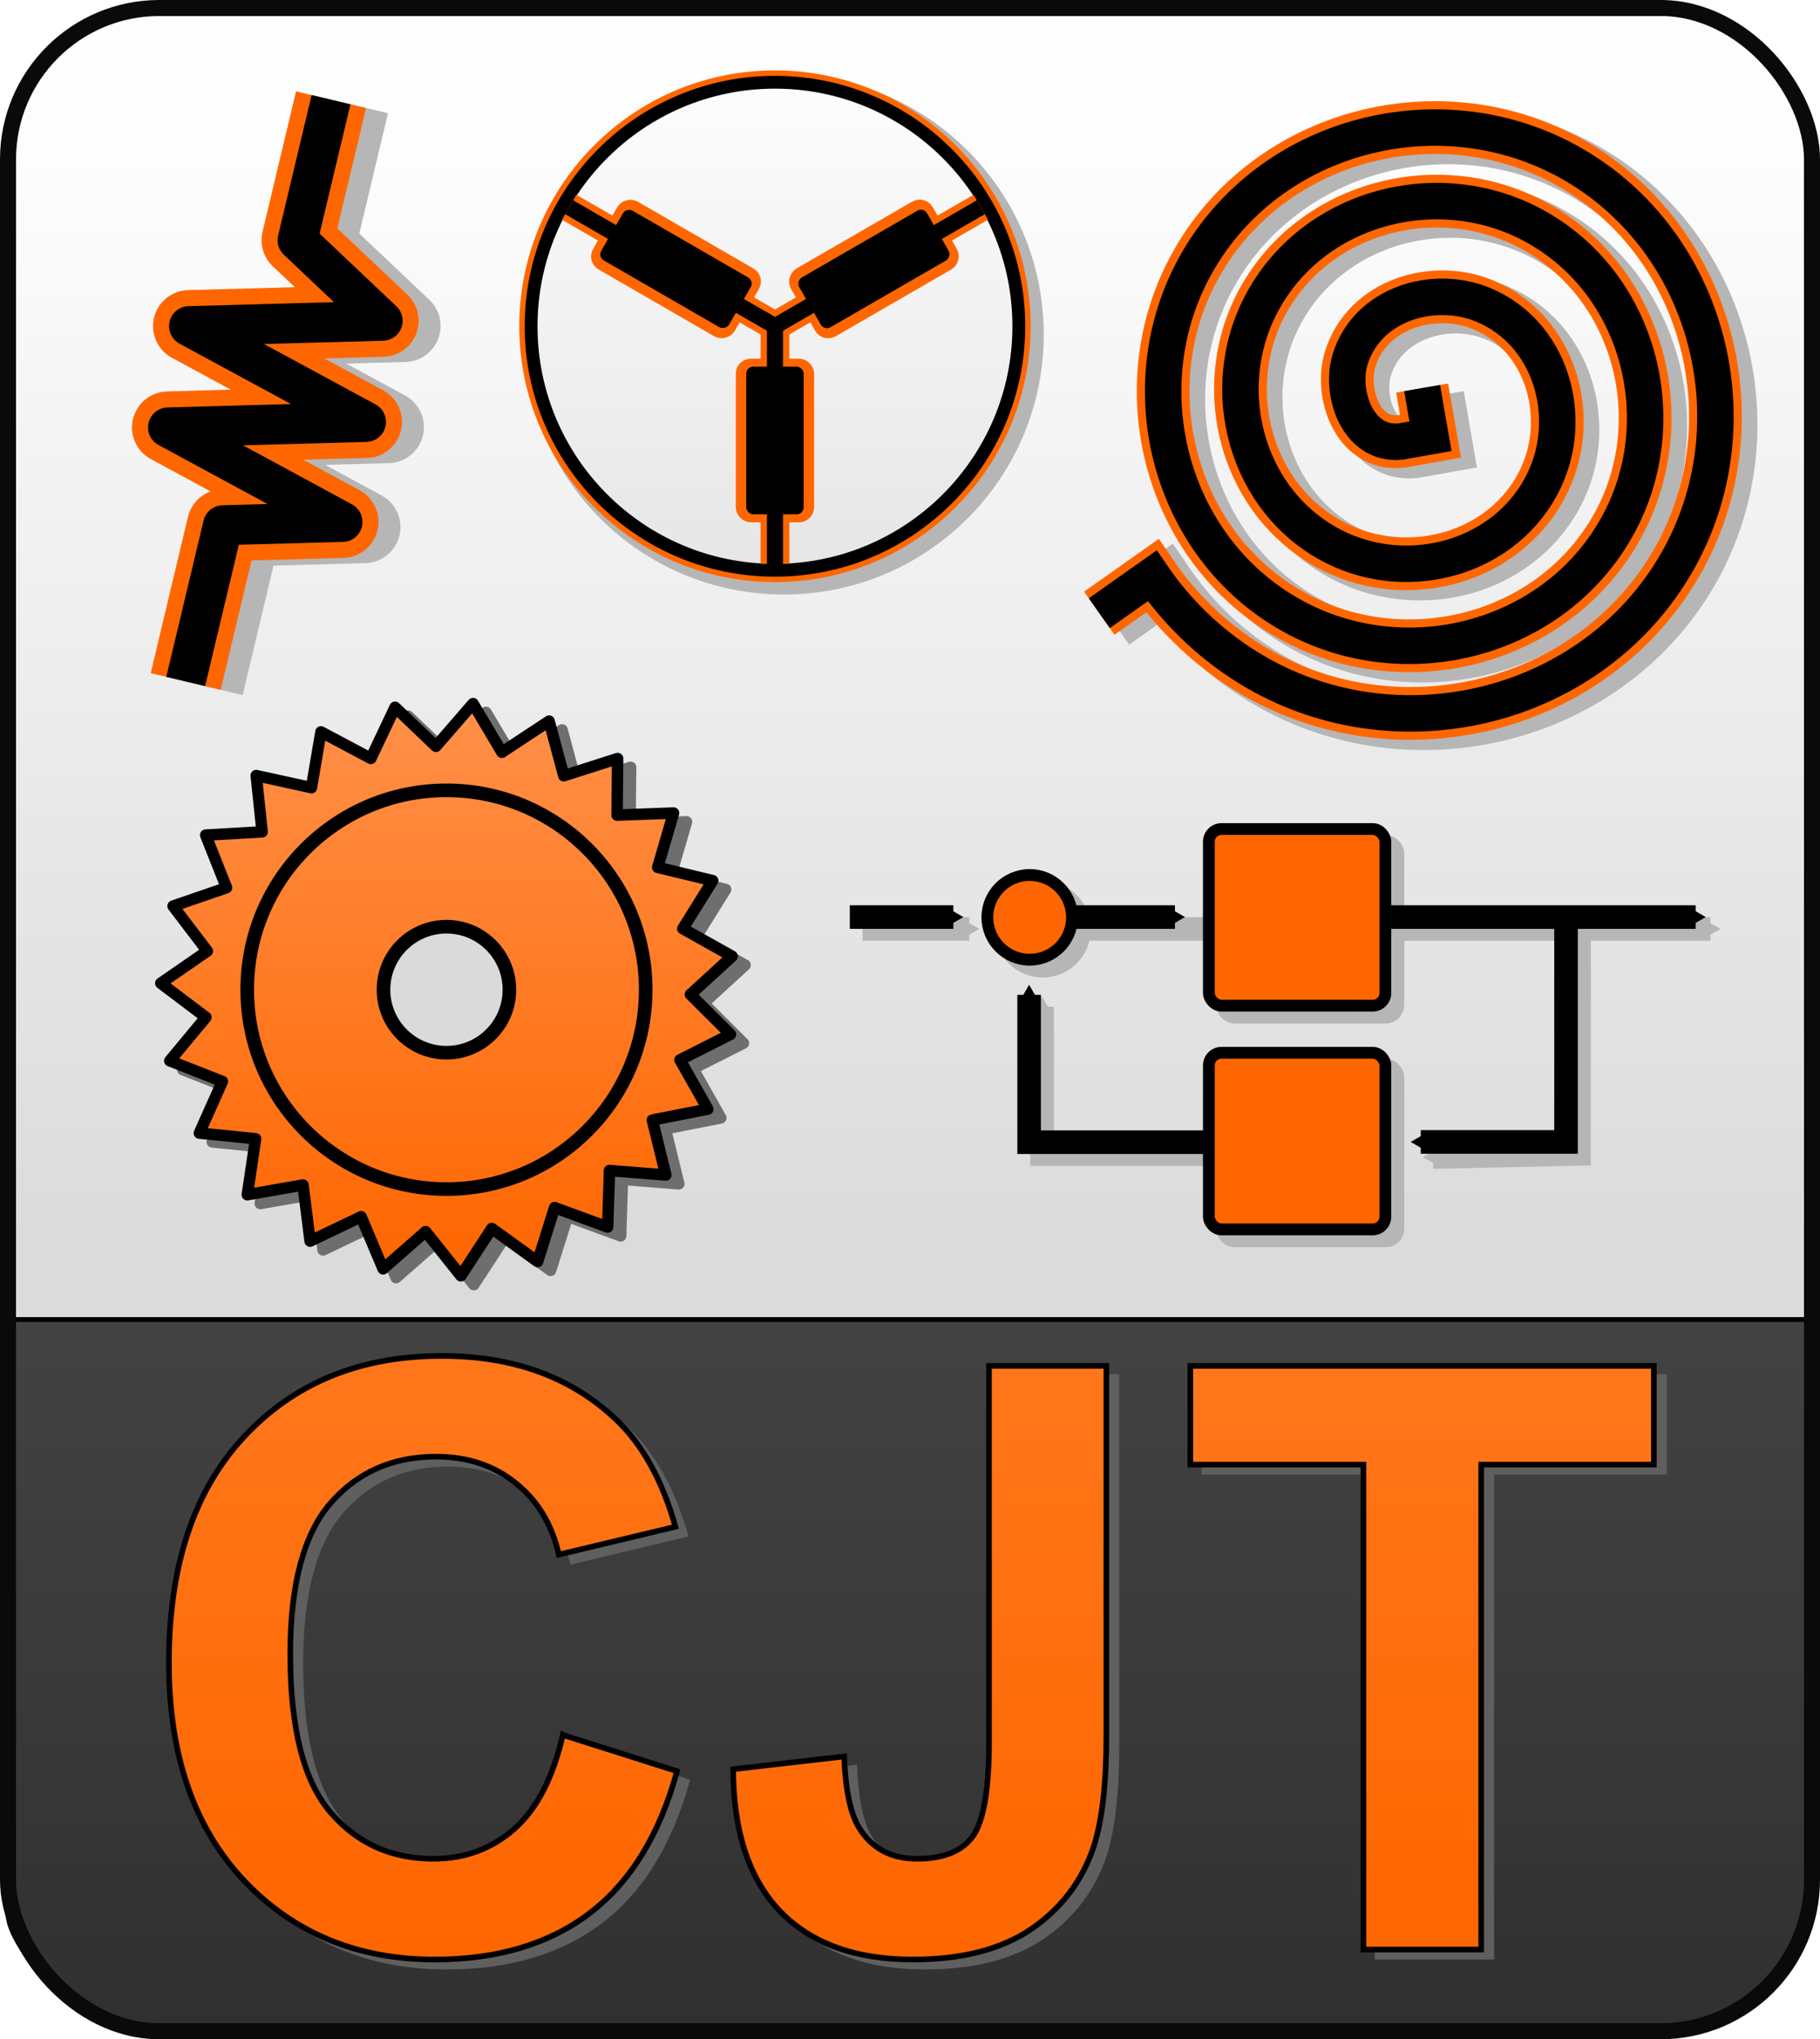 <?xml version="1.0" encoding="UTF-8" standalone="no"?>
<!-- Created with Inkscape (http://www.inkscape.org/) -->

<svg
   xmlns:dc="http://purl.org/dc/elements/1.1/"
   xmlns:cc="http://creativecommons.org/ns#"
   xmlns:rdf="http://www.w3.org/1999/02/22-rdf-syntax-ns#"
   xmlns:svg="http://www.w3.org/2000/svg"
   xmlns="http://www.w3.org/2000/svg"
   xmlns:xlink="http://www.w3.org/1999/xlink"
   xmlns:sodipodi="http://sodipodi.sourceforge.net/DTD/sodipodi-0.dtd"
   xmlns:inkscape="http://www.inkscape.org/namespaces/inkscape"
   width="113.637mm"
   height="127.244mm"
   viewBox="0 0 113.637 127.244"
   version="1.1"
   id="svg8"
   inkscape:version="0.92.2 (5c3e80d, 2017-08-06)"
   sodipodi:docname="CJT_logo.svg"
   inkscape:export-filename="/data/nextCloud/IIT/Publications/2018_cjt_intro_with_examples/CJT_logo.svg.png"
   inkscape:export-xdpi="150"
   inkscape:export-ydpi="150">
  <defs
     id="defs2">
    <marker
       inkscape:isstock="true"
       style="overflow:visible"
       id="marker3797"
       refX="0.0"
       refY="0.0"
       orient="auto"
       inkscape:stockid="TriangleOutS">
      <path
         transform="scale(0.2)"
         style="fill-rule:evenodd;stroke:#b6b6b6;stroke-width:1pt;stroke-opacity:1;fill:#b6b6b6;fill-opacity:1"
         d="M 5.77,0.0 L -2.88,5.0 L -2.88,-5.0 L 5.77,0.0 z "
         id="path3795" />
    </marker>
    <marker
       inkscape:stockid="TriangleInS"
       orient="auto"
       refY="0.0"
       refX="0.0"
       id="marker2618"
       style="overflow:visible"
       inkscape:isstock="true">
      <path
         id="path2616"
         d="M 5.77,0.0 L -2.88,5.0 L -2.88,-5.0 L 5.77,0.0 z "
         style="fill-rule:evenodd;stroke:#b6b6b6;stroke-width:1pt;stroke-opacity:1;fill:#b6b6b6;fill-opacity:1"
         transform="scale(-0.2)" />
    </marker>
    <marker
       inkscape:stockid="TriangleOutS"
       orient="auto"
       refY="0.0"
       refX="0.0"
       id="marker2518"
       style="overflow:visible"
       inkscape:isstock="true">
      <path
         id="path2516"
         d="M 5.77,0.0 L -2.88,5.0 L -2.88,-5.0 L 5.77,0.0 z "
         style="fill-rule:evenodd;stroke:#b6b6b6;stroke-width:1pt;stroke-opacity:1;fill:#b6b6b6;fill-opacity:1"
         transform="scale(0.2)" />
    </marker>
    <marker
       inkscape:stockid="TriangleOutS"
       orient="auto"
       refY="0.0"
       refX="0.0"
       id="marker2382"
       style="overflow:visible"
       inkscape:isstock="true"
       inkscape:collect="always">
      <path
         id="path2380"
         d="M 5.77,0.0 L -2.88,5.0 L -2.88,-5.0 L 5.77,0.0 z "
         style="fill-rule:evenodd;stroke:#b6b6b6;stroke-width:1pt;stroke-opacity:1;fill:#b6b6b6;fill-opacity:1"
         transform="scale(0.2)" />
    </marker>
    <marker
       inkscape:stockid="Arrow2Send"
       orient="auto"
       refY="0.0"
       refX="0.0"
       id="marker2294"
       style="overflow:visible;"
       inkscape:isstock="true">
      <path
         id="path2292"
         style="fill-rule:evenodd;stroke-width:0.625;stroke-linejoin:round;stroke:#b6b6b6;stroke-opacity:1;fill:#b6b6b6;fill-opacity:1"
         d="M 8.719,4.034 L -2.207,0.016 L 8.719,-4.002 C 6.973,-1.63 6.983,1.616 8.719,4.034 z "
         transform="scale(0.3) rotate(180) translate(-2.3,0)" />
    </marker>
    <marker
       inkscape:stockid="Arrow2Send"
       orient="auto"
       refY="0.0"
       refX="0.0"
       id="Arrow2Send"
       style="overflow:visible;"
       inkscape:isstock="true">
      <path
         id="path966"
         style="fill-rule:evenodd;stroke-width:0.625;stroke-linejoin:round;stroke:#b6b6b6;stroke-opacity:1;fill:#b6b6b6;fill-opacity:1"
         d="M 8.719,4.034 L -2.207,0.016 L 8.719,-4.002 C 6.973,-1.63 6.983,1.616 8.719,4.034 z "
         transform="scale(0.3) rotate(180) translate(-2.3,0)" />
    </marker>
    <marker
       inkscape:isstock="true"
       style="overflow:visible"
       id="marker2060"
       refX="0.0"
       refY="0.0"
       orient="auto"
       inkscape:stockid="TriangleInS">
      <path
         transform="scale(-0.2)"
         style="fill-rule:evenodd;stroke:#000000;stroke-width:1pt;stroke-opacity:1;fill:#000000;fill-opacity:1"
         d="M 5.77,0.0 L -2.88,5.0 L -2.88,-5.0 L 5.77,0.0 z "
         id="path2058" />
    </marker>
    <marker
       inkscape:stockid="TriangleInS"
       orient="auto"
       refY="0.0"
       refX="0.0"
       id="TriangleInS"
       style="overflow:visible"
       inkscape:isstock="true"
       inkscape:collect="always">
      <path
         id="path1072"
         d="M 5.77,0.0 L -2.88,5.0 L -2.88,-5.0 L 5.77,0.0 z "
         style="fill-rule:evenodd;stroke:#000000;stroke-width:1pt;stroke-opacity:1;fill:#000000;fill-opacity:1"
         transform="scale(-0.2)" />
    </marker>
    <marker
       inkscape:stockid="TriangleOutS"
       orient="auto"
       refY="0.0"
       refX="0.0"
       id="marker1862"
       style="overflow:visible"
       inkscape:isstock="true">
      <path
         id="path1860"
         d="M 5.77,0.0 L -2.88,5.0 L -2.88,-5.0 L 5.77,0.0 z "
         style="fill-rule:evenodd;stroke:#000000;stroke-width:1pt;stroke-opacity:1;fill:#000000;fill-opacity:1"
         transform="scale(0.2)" />
    </marker>
    <marker
       inkscape:isstock="true"
       style="overflow:visible"
       id="marker1826"
       refX="0.0"
       refY="0.0"
       orient="auto"
       inkscape:stockid="TriangleOutS">
      <path
         transform="scale(0.2)"
         style="fill-rule:evenodd;stroke:#000000;stroke-width:1pt;stroke-opacity:1;fill:#000000;fill-opacity:1"
         d="M 5.77,0.0 L -2.88,5.0 L -2.88,-5.0 L 5.77,0.0 z "
         id="path1824" />
    </marker>
    <marker
       inkscape:stockid="TriangleOutS"
       orient="auto"
       refY="0.0"
       refX="0.0"
       id="marker1620"
       style="overflow:visible"
       inkscape:isstock="true"
       inkscape:collect="always">
      <path
         id="path1618"
         d="M 5.77,0.0 L -2.88,5.0 L -2.88,-5.0 L 5.77,0.0 z "
         style="fill-rule:evenodd;stroke:#000000;stroke-width:1pt;stroke-opacity:1;fill:#000000;fill-opacity:1"
         transform="scale(0.2)" />
    </marker>
    <marker
       inkscape:isstock="true"
       style="overflow:visible"
       id="marker1472"
       refX="0.0"
       refY="0.0"
       orient="auto"
       inkscape:stockid="TriangleOutS"
       inkscape:collect="always">
      <path
         transform="scale(0.2)"
         style="fill-rule:evenodd;stroke:#000000;stroke-width:1pt;stroke-opacity:1;fill:#000000;fill-opacity:1"
         d="M 5.77,0.0 L -2.88,5.0 L -2.88,-5.0 L 5.77,0.0 z "
         id="path1470" />
    </marker>
    <marker
       inkscape:stockid="TriangleOutS"
       orient="auto"
       refY="0.0"
       refX="0.0"
       id="TriangleOutS"
       style="overflow:visible"
       inkscape:isstock="true"
       inkscape:collect="always">
      <path
         id="path1081"
         d="M 5.77,0.0 L -2.88,5.0 L -2.88,-5.0 L 5.77,0.0 z "
         style="fill-rule:evenodd;stroke:#000000;stroke-width:1pt;stroke-opacity:1;fill:#000000;fill-opacity:1"
         transform="scale(0.2)" />
    </marker>
    <marker
       inkscape:stockid="TriangleOutM"
       orient="auto"
       refY="0.0"
       refX="0.0"
       id="TriangleOutM"
       style="overflow:visible"
       inkscape:isstock="true">
      <path
         id="path1078"
         d="M 5.77,0.0 L -2.88,5.0 L -2.88,-5.0 L 5.77,0.0 z "
         style="fill-rule:evenodd;stroke:#000000;stroke-width:1pt;stroke-opacity:1;fill:#000000;fill-opacity:1"
         transform="scale(0.4)" />
    </marker>
    <marker
       inkscape:stockid="Arrow1Send"
       orient="auto"
       refY="0.0"
       refX="0.0"
       id="Arrow1Send"
       style="overflow:visible;"
       inkscape:isstock="true">
      <path
         id="path948"
         d="M 0.0,0.0 L 5.0,-5.0 L -12.5,0.0 L 5.0,5.0 L 0.0,0.0 z "
         style="fill-rule:evenodd;stroke:#000000;stroke-width:1pt;stroke-opacity:1;fill:#000000;fill-opacity:1"
         transform="scale(0.2) rotate(180) translate(6,0)" />
    </marker>
    <marker
       inkscape:stockid="Arrow1Lend"
       orient="auto"
       refY="0.0"
       refX="0.0"
       id="Arrow1Lend"
       style="overflow:visible;"
       inkscape:isstock="true">
      <path
         id="path936"
         d="M 0.0,0.0 L 5.0,-5.0 L -12.5,0.0 L 5.0,5.0 L 0.0,0.0 z "
         style="fill-rule:evenodd;stroke:#000000;stroke-width:1pt;stroke-opacity:1;fill:#000000;fill-opacity:1"
         transform="scale(0.8) rotate(180) translate(12.5,0)" />
    </marker>
    <linearGradient
       id="linearGradient1584"
       inkscape:collect="always">
      <stop
         id="stop1580"
         offset="0"
         style="stop-color:#e6e6e6;stop-opacity:1" />
      <stop
         id="stop1582"
         offset="1"
         style="stop-color:#fdfdfd;stop-opacity:1" />
    </linearGradient>
    <linearGradient
       id="linearGradient1554"
       inkscape:collect="always">
      <stop
         id="stop1550"
         offset="0"
         style="stop-color:#ff6600;stop-opacity:1;" />
      <stop
         id="stop1552"
         offset="1"
         style="stop-color:#ff761a;stop-opacity:1" />
    </linearGradient>
    <linearGradient
       inkscape:collect="always"
       id="linearGradient1534">
      <stop
         style="stop-color:#ff6600;stop-opacity:1;"
         offset="0"
         id="stop1530" />
      <stop
         style="stop-color:#ff8f47;stop-opacity:1"
         offset="1"
         id="stop1532" />
    </linearGradient>
    <inkscape:perspective
       sodipodi:type="inkscape:persp3d"
       inkscape:vp_x="0 : 148.5 : 1"
       inkscape:vp_y="0 : 999.99997 : 0"
       inkscape:vp_z="210 : 148.5 : 1"
       inkscape:persp3d-origin="105 : 98.999997 : 1"
       id="perspective885" />
    <linearGradient
       inkscape:collect="always"
       id="linearGradient1005">
      <stop
         style="stop-color:#303030;stop-opacity:1;"
         offset="0"
         id="stop1001" />
      <stop
         style="stop-color:#434343;stop-opacity:1"
         offset="1"
         id="stop1003" />
    </linearGradient>
    <linearGradient
       inkscape:collect="always"
       id="linearGradient859">
      <stop
         style="stop-color:#dbdbdb;stop-opacity:1"
         offset="0"
         id="stop855" />
      <stop
         style="stop-color:#fdfdfd;stop-opacity:1"
         offset="1"
         id="stop857" />
    </linearGradient>
    <linearGradient
       inkscape:collect="always"
       xlink:href="#linearGradient859"
       id="linearGradient863"
       x1="51.929"
       y1="132.013"
       x2="51.929"
       y2="64.167"
       gradientUnits="userSpaceOnUse" />
    <linearGradient
       inkscape:collect="always"
       xlink:href="#linearGradient1005"
       id="linearGradient1007"
       x1="54.429"
       y1="181.339"
       x2="54.429"
       y2="136.455"
       gradientUnits="userSpaceOnUse" />
    <linearGradient
       inkscape:collect="always"
       xlink:href="#linearGradient1534"
       id="linearGradient1540"
       x1="87.21"
       y1="127.215"
       x2="87.21"
       y2="85.94"
       gradientUnits="userSpaceOnUse" />
    <linearGradient
       inkscape:collect="always"
       xlink:href="#linearGradient1554"
       id="linearGradient1548"
       x1="593.486"
       y1="687.336"
       x2="593.486"
       y2="552.986"
       gradientUnits="userSpaceOnUse" />
    <linearGradient
       inkscape:collect="always"
       xlink:href="#linearGradient1584"
       id="linearGradient1578"
       x1="128.055"
       y1="42.572"
       x2="128.055"
       y2="-9.729"
       gradientUnits="userSpaceOnUse" />
    <marker
       inkscape:stockid="TriangleOutS"
       orient="auto"
       refY="0"
       refX="0"
       id="marker2382-7"
       style="overflow:visible"
       inkscape:isstock="true">
      <path
         inkscape:connector-curvature="0"
         id="path2380-5"
         d="M 5.77,0 -2.88,5 V -5 Z"
         style="fill:#b6b6b6;fill-opacity:1;fill-rule:evenodd;stroke:#b6b6b6;stroke-width:1pt;stroke-opacity:1"
         transform="scale(0.2)" />
    </marker>
    <linearGradient
       inkscape:collect="always"
       xlink:href="#linearGradient1554"
       id="linearGradient5595"
       gradientUnits="userSpaceOnUse"
       x1="593.486"
       y1="687.336"
       x2="593.486"
       y2="552.986" />
    <linearGradient
       inkscape:collect="always"
       xlink:href="#linearGradient1554"
       id="linearGradient5519"
       gradientUnits="userSpaceOnUse"
       x1="593.486"
       y1="687.336"
       x2="593.486"
       y2="552.986" />
    <linearGradient
       inkscape:collect="always"
       xlink:href="#linearGradient1554"
       id="linearGradient5521"
       gradientUnits="userSpaceOnUse"
       x1="593.486"
       y1="687.336"
       x2="593.486"
       y2="552.986" />
  </defs>
  <sodipodi:namedview
     id="base"
     pagecolor="#ffffff"
     bordercolor="#666666"
     borderopacity="1.0"
     inkscape:pageopacity="0.0"
     inkscape:pageshadow="2"
     inkscape:zoom="0.49497475"
     inkscape:cx="359.94794"
     inkscape:cy="287.26727"
     inkscape:document-units="mm"
     inkscape:current-layer="g5800"
     showgrid="false"
     inkscape:snap-global="true"
     inkscape:window-width="1680"
     inkscape:window-height="987"
     inkscape:window-x="2552"
     inkscape:window-y="-8"
     inkscape:window-maximized="1"
     inkscape:snap-bbox="true"
     inkscape:snap-bbox-midpoints="true"
     fit-margin-top="0"
     fit-margin-left="0"
     fit-margin-right="0"
     fit-margin-bottom="0"
     showguides="true" />
  <g
     inkscape:label="Layer 1"
     inkscape:groupmode="layer"
     id="layer1"
     transform="translate(-53.929,-54.595)">
    <g
       id="g5800">
      <rect
         ry="9.449"
         y="55.095"
         x="54.429"
         height="126.244"
         width="112.637"
         id="rect815"
         style="opacity:1;fill:url(#linearGradient863);fill-opacity:1;fill-rule:nonzero;stroke:none;stroke-width:3;stroke-linejoin:round;stroke-miterlimit:4;stroke-dasharray:none;stroke-dashoffset:0;stroke-opacity:1;paint-order:fill markers stroke" />
      <path
         sodipodi:nodetypes="csssscc"
         inkscape:connector-curvature="0"
         id="rect815-5"
         d="m 167.065,136.927 v 37.077 c 0,1.991 -4.214,7.335 -9.449,7.335 H 63.878 c -5.235,0 -9.449,-5.344 -9.449,-7.335 v -37.077 z"
         style="opacity:1;fill:url(#linearGradient1007);fill-opacity:1;fill-rule:nonzero;stroke:#000000;stroke-width:0.3;stroke-linejoin:round;stroke-miterlimit:4;stroke-dasharray:none;stroke-dashoffset:0;stroke-opacity:1;paint-order:fill markers stroke" />
      <rect
         ry="9.449"
         y="55.095"
         x="54.429"
         height="126.244"
         width="112.637"
         id="rect815-2"
         style="opacity:1;fill:none;fill-opacity:1;fill-rule:nonzero;stroke:#0a0a0a;stroke-width:1;stroke-linejoin:round;stroke-miterlimit:4;stroke-dasharray:none;stroke-dashoffset:0;stroke-opacity:1;paint-order:fill markers stroke" />
      <g
         id="flowRoot914-6"
         style="font-style:normal;font-variant:normal;font-weight:normal;font-stretch:normal;font-size:13.333px;line-height:1;font-family:sans-serif;-inkscape-font-specification:'sans-serif, Normal';font-variant-ligatures:normal;font-variant-caps:normal;font-variant-numeric:normal;font-feature-settings:normal;text-align:start;letter-spacing:0px;word-spacing:0px;writing-mode:lr-tb;text-anchor:start;fill:#5f5f5f;fill-opacity:1;stroke:#5f5f5f;stroke-width:0.378;stroke-linecap:butt;stroke-linejoin:miter;stroke-miterlimit:4;stroke-dasharray:none;stroke-opacity:1"
         transform="matrix(0.265,0,0,0.265,1.304,-4.912)"
         aria-label="CJT">
        <path
           id="path5726"
           style="font-style:normal;font-variant:normal;font-weight:bold;font-stretch:normal;font-size:192px;font-family:'Liberation Sans';-inkscape-font-specification:'Liberation Sans Bold';fill:#5f5f5f;fill-opacity:1;stroke:#5f5f5f;stroke-width:0.378;stroke-miterlimit:4;stroke-dasharray:none;stroke-opacity:1"
           d="m 334.049,635.218 26.906,8.531 q -6.188,22.5 -20.625,33.469 -14.344,10.875 -36.469,10.875 -27.375,0 -45,-18.656 -17.625,-18.75 -17.625,-51.188 0,-34.312 17.719,-53.25 17.719,-19.031 46.594,-19.031 25.219,0 40.969,14.906 9.375,8.812 14.062,25.312 l -27.469,6.562 q -2.438,-10.688 -10.219,-16.875 -7.688,-6.188 -18.75,-6.188 -15.281,0 -24.844,10.969 -9.469,10.969 -9.469,35.531 0,26.062 9.375,37.125 9.375,11.062 24.375,11.062 11.062,0 19.031,-7.031 7.969,-7.031 11.438,-22.125 z" />
        <path
           id="path5728"
           style="font-style:normal;font-variant:normal;font-weight:bold;font-stretch:normal;font-size:192px;font-family:'Liberation Sans';-inkscape-font-specification:'Liberation Sans Bold';fill:#5f5f5f;fill-opacity:1;stroke:#5f5f5f;stroke-width:0.378;stroke-miterlimit:4;stroke-dasharray:none;stroke-opacity:1"
           d="m 434.455,548.312 h 27.656 v 87 q 0,17.062 -3,26.25 -4.031,12 -14.625,19.312 -10.594,7.219 -27.938,7.219 -20.344,0 -31.312,-11.344 -10.969,-11.438 -11.062,-33.469 l 26.156,-3 q 0.469,11.812 3.469,16.688 4.5,7.406 13.688,7.406 9.281,0 13.125,-5.25 3.844,-5.344 3.844,-22.031 z" />
        <path
           id="path5730"
           style="font-style:normal;font-variant:normal;font-weight:bold;font-stretch:normal;font-size:192px;font-family:'Liberation Sans';-inkscape-font-specification:'Liberation Sans Bold';fill:#5f5f5f;fill-opacity:1;stroke:#5f5f5f;stroke-width:0.378;stroke-miterlimit:4;stroke-dasharray:none;stroke-opacity:1"
           d="m 522.674,685.75 v -114.188 h -40.781 v -23.25 h 109.219 v 23.25 h -40.688 v 114.188 z" />
      </g>
      <g
         id="flowRoot914"
         style="font-style:normal;font-variant:normal;font-weight:normal;font-stretch:normal;font-size:13.333px;line-height:1;font-family:sans-serif;-inkscape-font-specification:'sans-serif, Normal';font-variant-ligatures:normal;font-variant-caps:normal;font-variant-numeric:normal;font-feature-settings:normal;text-align:start;letter-spacing:0px;word-spacing:0px;writing-mode:lr-tb;text-anchor:start;fill:url(#linearGradient1548);fill-opacity:1;stroke:#000000;stroke-width:1.323;stroke-linecap:butt;stroke-linejoin:miter;stroke-miterlimit:4;stroke-dasharray:none;stroke-opacity:1"
         transform="matrix(0.265,0,0,0.265,0.548,-5.481)"
         aria-label="CJT">
        <path
           id="path5664"
           style="font-style:normal;font-variant:normal;font-weight:bold;font-stretch:normal;font-size:192px;font-family:'Liberation Sans';-inkscape-font-specification:'Liberation Sans Bold';fill:url(#linearGradient5519);fill-opacity:1;stroke:#000000;stroke-width:1.323;stroke-miterlimit:4;stroke-dasharray:none;stroke-opacity:1"
           d="m 334.049,635.218 26.906,8.531 q -6.188,22.5 -20.625,33.469 -14.344,10.875 -36.469,10.875 -27.375,0 -45,-18.656 -17.625,-18.75 -17.625,-51.188 0,-34.312 17.719,-53.25 17.719,-19.031 46.594,-19.031 25.219,0 40.969,14.906 9.375,8.812 14.062,25.312 l -27.469,6.562 q -2.438,-10.688 -10.219,-16.875 -7.688,-6.188 -18.75,-6.188 -15.281,0 -24.844,10.969 -9.469,10.969 -9.469,35.531 0,26.062 9.375,37.125 9.375,11.062 24.375,11.062 11.062,0 19.031,-7.031 7.969,-7.031 11.438,-22.125 z"
           inkscape:connector-curvature="0" />
        <path
           id="path5666"
           style="font-style:normal;font-variant:normal;font-weight:bold;font-stretch:normal;font-size:192px;font-family:'Liberation Sans';-inkscape-font-specification:'Liberation Sans Bold';fill:url(#linearGradient5521);fill-opacity:1;stroke:#000000;stroke-width:1.323;stroke-miterlimit:4;stroke-dasharray:none;stroke-opacity:1"
           d="m 434.455,548.312 h 27.656 v 87 q 0,17.062 -3,26.25 -4.031,12 -14.625,19.312 -10.594,7.219 -27.938,7.219 -20.344,0 -31.312,-11.344 -10.969,-11.438 -11.062,-33.469 l 26.156,-3 q 0.469,11.812 3.469,16.688 4.5,7.406 13.688,7.406 9.281,0 13.125,-5.25 3.844,-5.344 3.844,-22.031 z"
           inkscape:connector-curvature="0" />
        <path
           id="path5668"
           style="font-style:normal;font-variant:normal;font-weight:bold;font-stretch:normal;font-size:192px;font-family:'Liberation Sans';-inkscape-font-specification:'Liberation Sans Bold';fill:url(#linearGradient5595);fill-opacity:1;stroke:#000000;stroke-width:1.323;stroke-miterlimit:4;stroke-dasharray:none;stroke-opacity:1"
           d="m 522.674,685.75 v -114.188 h -40.781 v -23.25 h 109.219 v 23.25 h -40.688 v 114.188 z"
           inkscape:connector-curvature="0" />
      </g>
      <g
         transform="matrix(0.849,0,0,0.849,8.663,26.197)"
         id="g1016">
        <path
           sodipodi:type="star"
           style="opacity:1;fill:#6e6e6e;fill-opacity:1;fill-rule:nonzero;stroke:#6e6e6e;stroke-width:0.842;stroke-linejoin:round;stroke-miterlimit:4;stroke-dasharray:none;stroke-dashoffset:0;stroke-opacity:1;paint-order:fill markers stroke"
           id="path943-1"
           sodipodi:sides="23"
           sodipodi:cx="87.171646"
           sodipodi:cy="106.80408"
           sodipodi:r1="17.876747"
           sodipodi:r2="21.081072"
           sodipodi:arg1="-0.25195537"
           sodipodi:arg2="-0.11536439"
           inkscape:flatsided="false"
           inkscape:rounded="0"
           inkscape:randomized="0"
           d="m 104.484,102.347 3.629,2.03 -3.068,2.806 2.946,2.934 -3.712,1.874 2.046,3.62 -4.08,0.803 0.993,4.038 -4.145,-0.327 -0.133,4.156 -3.903,-1.433 -1.249,3.966 -3.372,-2.433 -2.273,3.482 -2.59,-3.253 -3.128,2.739 -1.617,-3.831 -3.751,1.794 -0.523,-4.125 -4.096,0.715 0.609,-4.113 -4.137,-0.416 1.696,-3.796 -3.871,-1.517 2.658,-3.198 -3.318,-2.505 3.422,-2.362 -2.519,-3.308 3.932,-1.351 -1.534,-3.865 4.151,-0.24 -0.434,-4.135 4.062,0.888 0.698,-4.099 3.672,1.951 1.778,-3.759 3.009,2.87 2.726,-3.14 2.123,3.575 3.472,-2.288 1.08,4.015 3.96,-1.266 -0.043,4.158 4.155,-0.151 -1.164,3.992 4.042,0.976 z"
           inkscape:transform-center-y="6.6456668e-006" />
        <path
           sodipodi:type="star"
           style="opacity:1;fill:url(#linearGradient1540);fill-opacity:1;fill-rule:nonzero;stroke:#000000;stroke-width:0.842;stroke-linejoin:round;stroke-miterlimit:4;stroke-dasharray:none;stroke-dashoffset:0;stroke-opacity:1;paint-order:fill markers stroke"
           id="path943"
           sodipodi:sides="23"
           sodipodi:cx="86.218216"
           sodipodi:cy="106.15686"
           sodipodi:r1="17.876747"
           sodipodi:r2="21.081072"
           sodipodi:arg1="-0.25195537"
           sodipodi:arg2="-0.11536439"
           inkscape:flatsided="false"
           inkscape:rounded="0"
           inkscape:randomized="0"
           d="m 103.531,101.7 3.629,2.03 -3.068,2.806 2.946,2.934 -3.712,1.874 2.046,3.62 -4.08,0.803 0.993,4.038 -4.145,-0.327 -0.133,4.156 -3.903,-1.433 -1.249,3.966 -3.372,-2.433 -2.273,3.482 -2.59,-3.253 -3.128,2.739 -1.617,-3.831 -3.751,1.794 -0.523,-4.125 -4.096,0.715 0.609,-4.113 -4.137,-0.416 1.696,-3.796 -3.871,-1.517 2.658,-3.198 -3.318,-2.505 3.422,-2.362 -2.519,-3.308 3.932,-1.351 -1.534,-3.865 4.151,-0.24 -0.434,-4.135 4.062,0.888 0.698,-4.099 3.672,1.951 1.778,-3.759 3.009,2.87 2.726,-3.14 2.123,3.575 3.472,-2.288 1.08,4.015 3.96,-1.266 -0.043,4.158 4.155,-0.151 -1.164,3.992 4.042,0.976 z"
           inkscape:transform-center-y="6.6456668e-006" />
        <circle
           style="opacity:1;fill:#dadada;fill-opacity:1;fill-rule:nonzero;stroke:#000000;stroke-width:1;stroke-linejoin:round;stroke-miterlimit:4;stroke-dasharray:none;stroke-dashoffset:0;stroke-opacity:1;paint-order:fill markers stroke"
           id="path945"
           cx="86.151"
           cy="106.187"
           r="4.63" />
        <circle
           style="opacity:1;fill:none;fill-opacity:1;fill-rule:nonzero;stroke:#000000;stroke-width:1;stroke-linejoin:round;stroke-miterlimit:4;stroke-dasharray:none;stroke-dashoffset:0;stroke-opacity:1;paint-order:fill markers stroke"
           id="path945-6"
           cx="86.151"
           cy="106.187"
           r="14.653" />
      </g>
      <g
         transform="matrix(1.141,0,0,1.141,-19.493,-17.088)"
         id="g1570">
        <path
           sodipodi:nodetypes="cc"
           inkscape:connector-curvature="0"
           id="path923-8-3"
           d="m 111.553,113.626 h 5.839"
           style="fill:none;stroke:#b6b6b6;stroke-width:1.29;stroke-linecap:butt;stroke-linejoin:miter;stroke-miterlimit:4;stroke-dasharray:none;stroke-opacity:1;marker-end:url(#marker3797)" />
        <g
           id="g949-8"
           transform="matrix(0.645,0,0,0.645,44.58,103.75)"
           style="stroke:#b6b6b6;stroke-opacity:1">
          <path
             sodipodi:nodetypes="cc"
             inkscape:connector-curvature="0"
             id="path923-8"
             d="m 121.441,15.313 h 54.323"
             style="fill:none;stroke:#b6b6b6;stroke-width:2;stroke-linecap:butt;stroke-linejoin:miter;stroke-miterlimit:4;stroke-dasharray:none;stroke-opacity:1;marker-end:url(#marker2382)" />
          <rect
             rx="1.077"
             ry="1.077"
             y="7.848"
             x="134.311"
             height="14.977"
             width="14.977"
             id="rect902-4"
             style="fill:#b6b6b6;fill-opacity:1;stroke:#b6b6b6;stroke-width:1;stroke-miterlimit:4;stroke-dasharray:none;stroke-opacity:1" />
          <rect
             rx="1.077"
             ry="1.077"
             y="26.818"
             x="134.311"
             height="14.977"
             width="14.977"
             id="rect902-3-3"
             style="fill:#b6b6b6;fill-opacity:1;stroke:#b6b6b6;stroke-width:1;stroke-miterlimit:4;stroke-dasharray:none;stroke-opacity:1" />
          <circle
             r="3.591"
             cy="15.337"
             cx="119.11"
             id="path919-1"
             style="fill:#b6b6b6;fill-opacity:1;stroke:#b6b6b6;stroke-width:1;stroke-miterlimit:4;stroke-dasharray:none;stroke-opacity:1" />
          <path
             sodipodi:nodetypes="ccc"
             inkscape:connector-curvature="0"
             id="path925-4"
             d="M 134.182,34.401 H 119.062 V 21.908"
             style="fill:none;stroke:#b6b6b6;stroke-width:2;stroke-linecap:butt;stroke-linejoin:miter;stroke-miterlimit:4;stroke-dasharray:none;stroke-opacity:1;marker-end:url(#marker2518)" />
          <path
             sodipodi:nodetypes="ccc"
             inkscape:connector-curvature="0"
             id="path925-5-9"
             d="m 152.22,34.651 12.395,-0.272 V 15.48"
             style="fill:none;stroke:#b6b6b6;stroke-width:2;stroke-linecap:butt;stroke-linejoin:miter;stroke-miterlimit:4;stroke-dasharray:none;stroke-opacity:1;marker-start:url(#marker2618)" />
        </g>
        <g
           id="g949"
           transform="matrix(0.645,0,0,0.645,43.869,103.099)">
          <path
             sodipodi:nodetypes="cc"
             inkscape:connector-curvature="0"
             id="path923"
             d="m 149.066,15.313 h 26.55"
             style="fill:none;stroke:#000000;stroke-width:2;stroke-linecap:butt;stroke-linejoin:miter;stroke-miterlimit:4;stroke-dasharray:none;stroke-opacity:1;marker-end:url(#marker1826)" />
          <rect
             rx="1.077"
             ry="1.077"
             y="7.848"
             x="134.311"
             height="14.977"
             width="14.977"
             id="rect902"
             style="fill:#ff6600;fill-opacity:1;stroke:#000000;stroke-width:1;stroke-miterlimit:4;stroke-dasharray:none;stroke-opacity:1" />
          <rect
             rx="1.077"
             ry="1.077"
             y="26.818"
             x="134.311"
             height="14.977"
             width="14.977"
             id="rect902-3"
             style="fill:#ff6600;fill-opacity:1;stroke:#000000;stroke-width:1;stroke-miterlimit:4;stroke-dasharray:none;stroke-opacity:1" />
          <circle
             r="3.591"
             cy="15.337"
             cx="119.11"
             id="path919"
             style="fill:#ff6600;fill-opacity:1;stroke:#000000;stroke-width:1;stroke-miterlimit:4;stroke-dasharray:none;stroke-opacity:1" />
          <path
             sodipodi:nodetypes="ccc"
             inkscape:connector-curvature="0"
             id="path925"
             d="M 134.182,34.401 H 119.062 V 21.908"
             style="fill:none;stroke:#000000;stroke-width:2;stroke-linecap:butt;stroke-linejoin:miter;stroke-miterlimit:4;stroke-dasharray:none;stroke-opacity:1;marker-end:url(#marker1620)" />
          <path
             sodipodi:nodetypes="ccc"
             inkscape:connector-curvature="0"
             id="path925-5"
             d="m 152.289,34.379 h 12.326 V 15.48"
             style="fill:none;stroke:#000000;stroke-width:2;stroke-linecap:butt;stroke-linejoin:miter;stroke-miterlimit:4;stroke-dasharray:none;stroke-opacity:1;marker-start:url(#TriangleInS)" />
          <path
             sodipodi:nodetypes="cc"
             inkscape:connector-curvature="0"
             id="path923-3"
             d="m 103.849,15.313 h 8.785"
             style="fill:none;stroke:#000000;stroke-width:2;stroke-linecap:butt;stroke-linejoin:miter;stroke-miterlimit:4;stroke-dasharray:none;stroke-opacity:1;marker-end:url(#TriangleOutS)" />
          <path
             sodipodi:nodetypes="cc"
             inkscape:connector-curvature="0"
             id="path923-6"
             d="m 122.462,15.313 h 8.972"
             style="fill:none;stroke:#000000;stroke-width:2;stroke-linecap:butt;stroke-linejoin:miter;stroke-miterlimit:4;stroke-dasharray:none;stroke-opacity:1;marker-end:url(#marker1472)" />
        </g>
      </g>
      <g
         transform="matrix(0.941,0,0,0.941,11.111,3.606)"
         id="g1028">
        <path
           style="fill:none;stroke:#b6b6b6;stroke-width:3.8;stroke-linecap:butt;stroke-linejoin:miter;stroke-miterlimit:4;stroke-dasharray:none;stroke-opacity:1"
           d="m 140.752,80.449 0.554,3.195 -1.994,0.354 c -2.879,0.266 -4.01,-3.271 -3.34,-5.447 1.132,-3.676 5.534,-5.009 8.869,-3.606 4.456,1.874 6.023,7.367 4.026,11.584 -2.45,5.176 -8.957,6.96 -13.945,4.447 -5.845,-2.946 -7.834,-10.392 -4.855,-16.078 3.391,-6.474 11.715,-8.655 18.049,-5.247 7.068,3.802 9.432,12.952 5.626,19.894 -4.186,7.635 -14.121,10.174 -21.64,5.99 -8.177,-4.549 -10.884,-15.234 -6.343,-23.303 4.895,-8.699 16.299,-11.568 24.896,-6.685 9.202,5.226 12.228,17.323 7.017,26.429 -5.545,9.689 -18.311,12.867 -27.909,7.34 -2.758,-1.588 -5.138,-3.808 -6.922,-6.416 l -3.51,2.478"
           id="path993-7-0"
           inkscape:connector-curvature="0"
           sodipodi:nodetypes="ccccscscscssscscc" />
        <path
           style="fill:none;stroke:#ff6600;stroke-width:3.5;stroke-linecap:butt;stroke-linejoin:miter;stroke-miterlimit:4;stroke-dasharray:none;stroke-opacity:1"
           d="m 139.865,79.918 0.554,3.195 -1.994,0.354 c -2.879,0.266 -4.01,-3.271 -3.34,-5.447 1.132,-3.676 5.534,-5.009 8.869,-3.606 4.456,1.874 6.023,7.367 4.026,11.584 -2.45,5.176 -8.957,6.96 -13.945,4.447 -5.845,-2.946 -7.834,-10.392 -4.855,-16.078 3.391,-6.474 11.715,-8.655 18.049,-5.247 7.068,3.802 9.432,12.952 5.626,19.894 -4.186,7.635 -14.121,10.174 -21.64,5.99 -8.177,-4.549 -10.884,-15.234 -6.343,-23.303 4.895,-8.699 16.299,-11.568 24.896,-6.685 9.202,5.226 12.228,17.323 7.017,26.429 -5.545,9.689 -18.311,12.867 -27.909,7.34 -2.758,-1.588 -5.138,-3.808 -6.922,-6.416 l -3.51,2.478"
           id="path993-7"
           inkscape:connector-curvature="0"
           sodipodi:nodetypes="ccccscscscssscscc" />
        <path
           style="fill:none;stroke:#000000;stroke-width:2.418;stroke-linecap:butt;stroke-linejoin:miter;stroke-miterlimit:4;stroke-dasharray:none;stroke-opacity:1"
           d="m 139.865,79.918 0.554,3.195 -1.994,0.354 c -2.879,0.266 -4.01,-3.271 -3.34,-5.447 1.132,-3.676 5.534,-5.009 8.869,-3.606 4.456,1.874 6.023,7.367 4.026,11.584 -2.45,5.176 -8.957,6.96 -13.945,4.447 -5.845,-2.946 -7.834,-10.392 -4.855,-16.078 3.391,-6.474 11.715,-8.655 18.049,-5.247 7.068,3.802 9.432,12.952 5.626,19.894 -4.186,7.635 -14.121,10.174 -21.64,5.99 -8.177,-4.549 -10.884,-15.234 -6.343,-23.303 4.895,-8.699 16.299,-11.568 24.896,-6.685 9.202,5.226 12.228,17.323 7.017,26.429 -5.545,9.689 -18.311,12.867 -27.909,7.34 -2.758,-1.588 -5.138,-3.808 -6.922,-6.416 l -3.51,2.478"
           id="path993"
           inkscape:connector-curvature="0"
           sodipodi:nodetypes="ccccscscscssscscc" />
      </g>
      <g
         transform="matrix(-1.748,1.847,-1.847,-1.748,251.628,-8.412)"
         id="g1112">
        <path
           style="fill:none;fill-rule:evenodd;stroke:#b6b6b6;stroke-width:1.767;stroke-linecap:butt;stroke-linejoin:round;stroke-miterlimit:4;stroke-dasharray:none;stroke-opacity:1"
           d="m 67.345,31.37 3.069,-1.772 v -2.877 l 3.363,3.363 -1.279,-4.773 3.439,3.439 -1.261,-4.706 2.076,2.076 3.414,-1.971"
           id="path901-36-0-6"
           inkscape:connector-curvature="0" />
        <path
           style="fill:none;fill-rule:evenodd;stroke:#ff6600;stroke-width:1.767;stroke-linecap:butt;stroke-linejoin:round;stroke-miterlimit:4;stroke-dasharray:none;stroke-opacity:1"
           d="m 67.623,31.849 3.069,-1.772 v -2.877 l 3.363,3.363 -1.279,-4.773 3.439,3.439 -1.261,-4.706 2.076,2.076 3.414,-1.971"
           id="path901-36-0"
           inkscape:connector-curvature="0" />
        <path
           style="fill:none;fill-rule:evenodd;stroke:#000000;stroke-width:0.98;stroke-linecap:butt;stroke-linejoin:round;stroke-miterlimit:4;stroke-dasharray:none;stroke-opacity:1"
           d="m 67.623,31.849 3.069,-1.772 v -2.877 l 3.363,3.363 -1.279,-4.773 3.439,3.439 -1.261,-4.706 2.076,2.076 3.414,-1.971"
           id="path901-2"
           inkscape:connector-curvature="0" />
      </g>
      <g
         transform="translate(4.941,0.756)"
         id="g1309">
        <circle
           r="15.626"
           cy="74.709"
           cx="97.931"
           id="path860-8"
           style="fill:none;fill-opacity:1;stroke:#b6b6b6;stroke-width:1.2;stroke-miterlimit:4;stroke-dasharray:none;stroke-opacity:1" />
        <circle
           r="15.764"
           cy="74.196"
           cx="97.375"
           id="path860-7"
           style="fill:none;fill-opacity:1;stroke:#ff6600;stroke-width:0.4;stroke-miterlimit:4;stroke-dasharray:none;stroke-opacity:1" />
        <g
           id="g900"
           transform="matrix(0.589,0,0,0.589,6.326,64.24)">
          <circle
             r="25.849"
             cy="16.903"
             cx="154.583"
             id="path860"
             style="fill:url(#linearGradient1578);fill-opacity:1;stroke:#000000;stroke-width:1.358;stroke-miterlimit:4;stroke-dasharray:none;stroke-opacity:1" />
        </g>
        <g
           style="fill:none"
           id="g900-0"
           transform="matrix(0.589,0,0,0.589,6.326,64.24)" />
        <g
           id="g1739"
           transform="translate(22.658,36.406)">
          <g
             transform="translate(-10.34,16.989)"
             id="g1120-3-6">
            <path
               inkscape:connector-curvature="0"
               id="path1116-5-8"
               d="M 85.057,20.794 V 35.629"
               style="fill:none;stroke:#ff6600;stroke-width:1.8;stroke-linecap:butt;stroke-linejoin:miter;stroke-miterlimit:4;stroke-dasharray:none;stroke-opacity:1" />
            <rect
               ry="0.438"
               y="23.322"
               x="83.114"
               height="9.214"
               width="3.887"
               id="rect1114-7-9"
               style="fill:#000000;fill-opacity:1;stroke:#ff6600;stroke-width:1;stroke-miterlimit:4;stroke-dasharray:none;stroke-opacity:1" />
          </g>
          <g
             transform="rotate(-120,84.792,32.273)"
             id="g1120-3-5">
            <path
               inkscape:connector-curvature="0"
               id="path1116-5-0"
               d="M 85.057,20.794 V 35.629"
               style="fill:none;stroke:#ff6600;stroke-width:1.8;stroke-linecap:butt;stroke-linejoin:miter;stroke-miterlimit:4;stroke-dasharray:none;stroke-opacity:1" />
            <rect
               ry="0.438"
               y="23.322"
               x="83.114"
               height="9.214"
               width="3.887"
               id="rect1114-7-4"
               style="fill:#000000;fill-opacity:1;stroke:#ff6600;stroke-width:1;stroke-miterlimit:4;stroke-dasharray:none;stroke-opacity:1" />
          </g>
          <g
             transform="rotate(120,74.983,26.304)"
             id="g1120-3-7">
            <path
               inkscape:connector-curvature="0"
               id="path1116-5-22"
               d="M 85.057,20.794 V 35.629"
               style="fill:none;stroke:#ff6600;stroke-width:1.8;stroke-linecap:butt;stroke-linejoin:miter;stroke-miterlimit:4;stroke-dasharray:none;stroke-opacity:1" />
            <rect
               ry="0.438"
               y="23.322"
               x="83.114"
               height="9.214"
               width="3.887"
               id="rect1114-7-6"
               style="fill:#000000;fill-opacity:1;stroke:#ff6600;stroke-width:1;stroke-miterlimit:4;stroke-dasharray:none;stroke-opacity:1" />
          </g>
          <g
             id="g1120-2"
             transform="translate(-10.657,16.989)">
            <rect
               ry="0.438"
               y="23.322"
               x="83.581"
               height="9.214"
               width="3.586"
               id="rect1114-6"
               style="opacity:0.99;fill:#000000;fill-opacity:1;stroke:none;stroke-width:2.489;stroke-miterlimit:4;stroke-dasharray:none;stroke-opacity:1" />
            <path
               inkscape:connector-curvature="0"
               id="path1116-64"
               d="M 85.374,20.794 V 35.629"
               style="opacity:0.99;fill:none;stroke:#000000;stroke-width:1;stroke-linecap:butt;stroke-linejoin:miter;stroke-miterlimit:4;stroke-dasharray:none;stroke-opacity:1" />
          </g>
          <g
             id="g1120-8"
             transform="rotate(-120,84.95,32.365)">
            <rect
               ry="0.438"
               y="23.322"
               x="83.581"
               height="9.214"
               width="3.586"
               id="rect1114-71"
               style="opacity:0.99;fill:#000000;fill-opacity:1;stroke:none;stroke-width:2.489;stroke-miterlimit:4;stroke-dasharray:none;stroke-opacity:1" />
            <path
               inkscape:connector-curvature="0"
               id="path1116-7"
               d="M 85.374,20.794 V 35.629"
               style="opacity:0.99;fill:none;stroke:#000000;stroke-width:1;stroke-linecap:butt;stroke-linejoin:miter;stroke-miterlimit:4;stroke-dasharray:none;stroke-opacity:1" />
          </g>
          <g
             id="g1120-1"
             transform="rotate(120,75.141,26.212)">
            <rect
               ry="0.438"
               y="23.322"
               x="83.581"
               height="9.214"
               width="3.586"
               id="rect1114-0"
               style="opacity:0.99;fill:#000000;fill-opacity:1;stroke:none;stroke-width:2.489;stroke-miterlimit:4;stroke-dasharray:none;stroke-opacity:1" />
            <path
               inkscape:connector-curvature="0"
               id="path1116-61"
               d="M 85.374,20.794 V 35.629"
               style="opacity:0.99;fill:none;stroke:#000000;stroke-width:1;stroke-linecap:butt;stroke-linejoin:miter;stroke-miterlimit:4;stroke-dasharray:none;stroke-opacity:1" />
          </g>
        </g>
      </g>
    </g>
  </g>
</svg>
